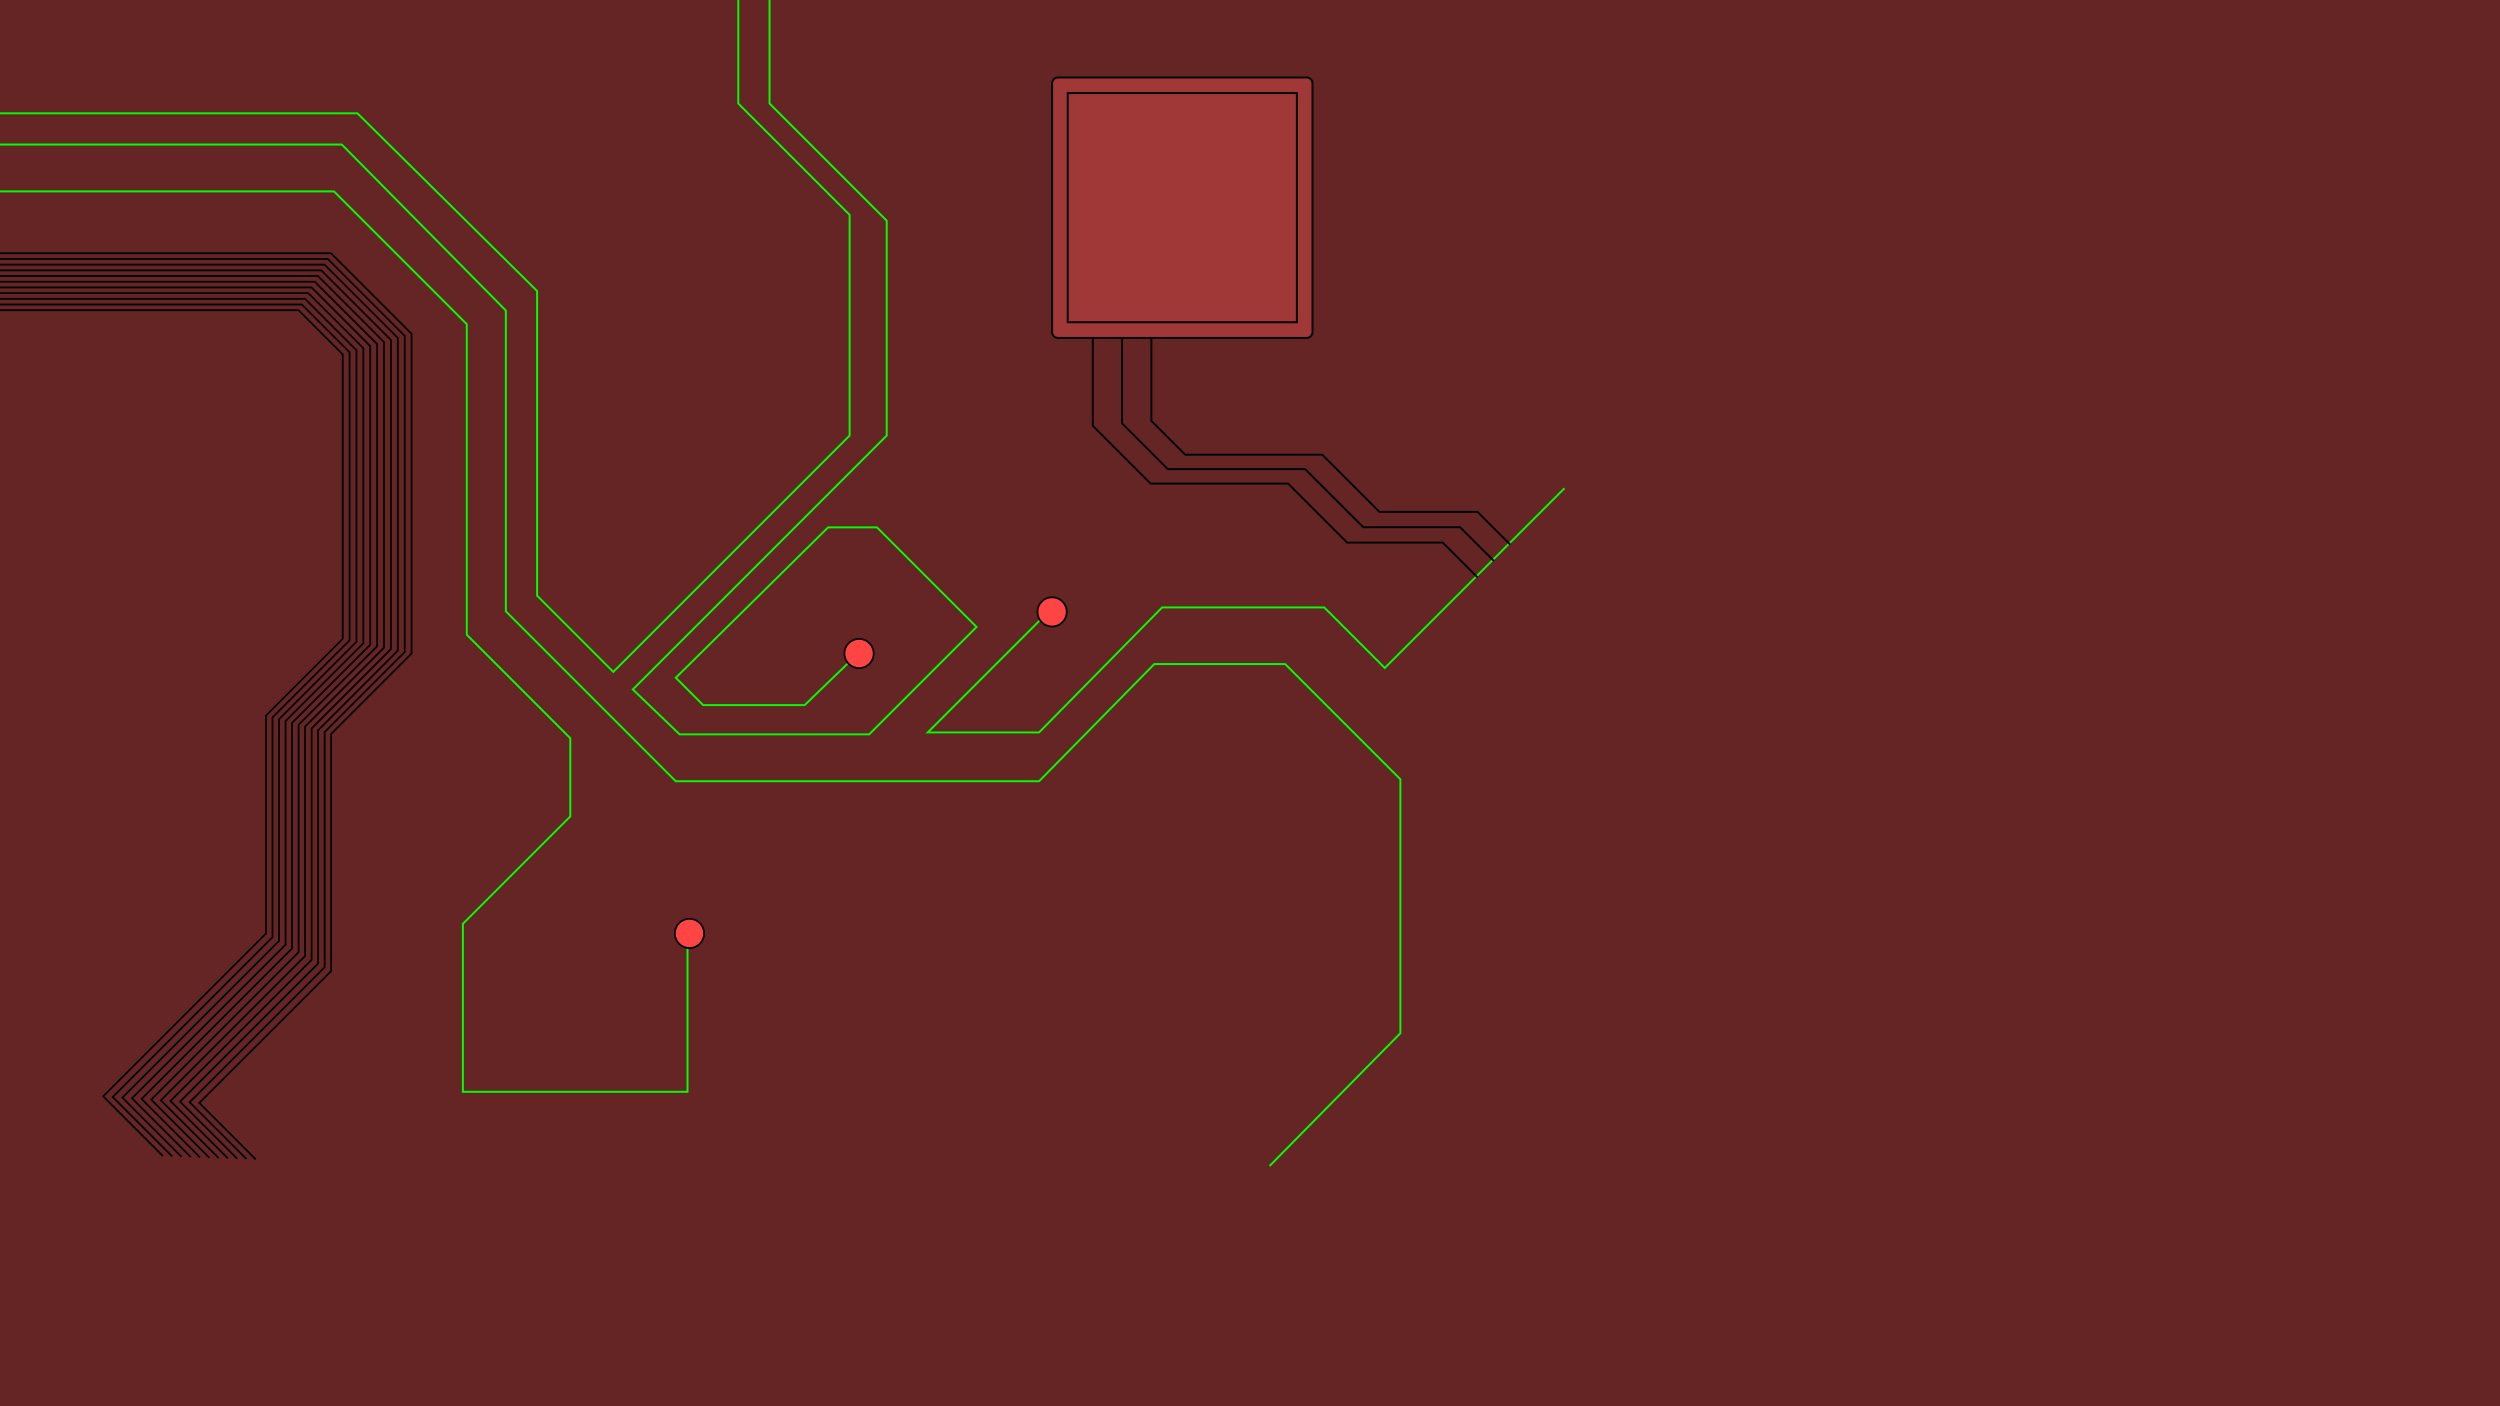 <?xml version="1.0" encoding="utf-8"?>
<!-- Generator: Adobe Illustrator 15.0.2, SVG Export Plug-In . SVG Version: 6.00 Build 0)  -->
<!DOCTYPE svg PUBLIC "-//W3C//DTD SVG 1.0//EN" "http://www.w3.org/TR/2001/REC-SVG-20010904/DTD/svg10.dtd">
<svg version="1.0" xmlns="http://www.w3.org/2000/svg" xmlns:xlink="http://www.w3.org/1999/xlink" x="0px" y="0px" width="1280px"
     height="720px" viewBox="0 0 1280 720" enable-background="new 0 0 1280 720" xml:space="preserve">
    <g id="Background" >
        <rect x="0" y="0" stroke-miterlimit="10" width="1280" height="720" fill="#662525" stroke="none" />
    </g>
    <g id="CircuitPaths">
	<polyline fill="none" stroke="#00FF00" stroke-miterlimit="10" points="0,74 175,74 259,159 259,313 
		346,400 532,400 591,340 658,340 717,399 717,529 650,597"/>
	<polyline fill="none" stroke="#00FF00" stroke-miterlimit="10" points="0,58 183,58 275,149 275,305 
		314,344 435,223 435,110 378,53 378,0 	"/>
	<polyline fill="none" stroke="#00FF00" stroke-miterlimit="10" points="394,0 394,53 454,113 454,223 
		324,353 348,376 445,376 500,321 449,270 424,270 346,347 360,361 
		412,361 442,332 	"/>
	<polyline fill="none" stroke="#00FF00" stroke-miterlimit="10" points="537,313 475,375 532,375 595,311 
		678,311 709,342 801,250 	"/>
	<polyline fill="none" stroke="#00FF00" stroke-miterlimit="10" points="0,98 171,98 239,166 239,325 
		292,378 292,418 237,473 237,559 352,559 352,476 	"/>
	<circle fill="#ff4444" stroke="#000000" stroke-width="0.917" stroke-miterlimit="10" cx="353" cy="477.917" r="7.5"/>
	<circle fill="#ff4444" stroke="#000000" stroke-width="0.917" stroke-miterlimit="10" cx="439.833" cy="334.597" r="7.5"/>
	<circle fill="#ff4444" stroke="#000000" stroke-width="0.917" stroke-miterlimit="10" cx="538.667" cy="313.291" r="7.5"/>
	<g>
		<polyline fill="none" stroke="#000000" stroke-width="0.917" stroke-miterlimit="10" points="0,129.667 169.5,129.667 
			210.729,170.896 210.729,334.597 169.559,375.768 169.559,497.167 102.03,564.696 130.917,593.583 		"/>
		<polyline fill="none" stroke="#000000" stroke-width="0.917" stroke-miterlimit="10" points="0,132.583 167.833,132.583 
			207.203,171.952 207.203,333.847 166.223,374.827 166.223,495.242 97.107,564.357 126.167,593.416 		"/>
		<polyline fill="none" stroke="#000000" stroke-width="0.917" stroke-miterlimit="10" points="0,135.5 166.167,135.5 
			203.675,173.008 203.675,333.097 162.886,373.887 162.886,493.317 92.185,564.019 121.417,593.25 		"/>
		<polyline fill="none" stroke="#000000" stroke-width="0.917" stroke-miterlimit="10" points="0,138.417 164.5,138.417 
			200.148,174.064 200.148,332.347 159.55,372.945 159.55,491.392 87.263,563.679 116.667,593.083 		"/>
		<polyline fill="none" stroke="#000000" stroke-width="0.917" stroke-miterlimit="10" points="0,141.333 162.833,141.333 
			196.621,175.121 196.621,331.597 156.213,372.005 156.213,489.467 82.34,563.34 111.917,592.917 		"/>
		<polyline fill="none" stroke="#000000" stroke-width="0.917" stroke-miterlimit="10" points="0,144.25 161.167,144.25 
			193.094,176.177 193.094,330.847 152.877,371.064 152.877,487.542 77.418,563.001 107.167,592.75 		"/>
		<polyline fill="none" stroke="#000000" stroke-width="0.917" stroke-miterlimit="10" points="0,147.167 159.5,147.167 
			189.567,177.233 189.567,330.097 149.54,370.124 149.54,485.617 72.495,562.662 102.417,592.583 		"/>
		<polyline fill="none" stroke="#000000" stroke-width="0.917" stroke-miterlimit="10" points="0,150.083 157.833,150.083 
			186.04,178.29 186.04,329.347 146.204,369.184 146.204,483.692 67.573,562.323 97.667,592.417 		"/>
		<polyline fill="none" stroke="#000000" stroke-width="0.917" stroke-miterlimit="10" points="0,153 156.167,153 182.513,179.346 
			182.513,328.597 142.867,368.242 142.867,481.767 62.65,561.983 92.917,592.25 		"/>
		<polyline fill="none" stroke="#000000" stroke-width="0.917" stroke-miterlimit="10" points="0,155.917 154.5,155.917 
			178.986,180.402 178.986,327.847 139.531,367.302 139.531,479.842 57.728,561.645 88.167,592.084 		"/>
		<polyline fill="none" stroke="#000000" stroke-width="0.917" stroke-miterlimit="10" points="0,158.833 152.833,158.833 
			175.458,181.458 175.458,327.097 136.194,366.361 136.194,477.917 52.806,561.306 83.417,591.917 		"/>
    </g>
        </g>
<g id="Processor">
	<g>
		<path fill="#a03838" d="M672,170c0,1.657-1.343,3-3,3H566.167h-24.5c-1.657,0-3-1.343-3-3V42.667c0-1.657,1.343-3,3-3H669
			c1.657,0,3,1.343,3,3V170z"/>
		<path fill="none" stroke="#000000" stroke-miterlimit="10" d="M672,170c0,1.657-1.343,3-3,3H566.167h-24.5c-1.657,0-3-1.343-3-3
			V42.667c0-1.657,1.343-3,3-3H669c1.657,0,3,1.343,3,3V170z"/>
		<rect x="546.667" y="47.667" fill="none" stroke="#000000" stroke-miterlimit="10" width="117.333" height="117.333"/>
    </g>
	<g>
		<polyline fill="none" stroke="#000000" stroke-miterlimit="10" points="559.5,173 559.5,218 589.083,247.583 659.5,247.583 
			689.708,277.791 738.667,277.791 756.479,295.604 		"/>
		<polyline fill="none" stroke="#000000" stroke-miterlimit="10" points="574.5,173 574.5,216.75 597.951,240.2 668.25,240.2 
			697.982,269.934 747.573,269.934 764.861,287.222 		"/>
		<polyline fill="none" stroke="#000000" stroke-miterlimit="10" points="589.5,173 589.5,215.5 606.818,232.818 677,232.818 
			706.258,262.076 756.479,262.076 773.243,278.84 		"/>
        </g>
        </g>
</svg>
